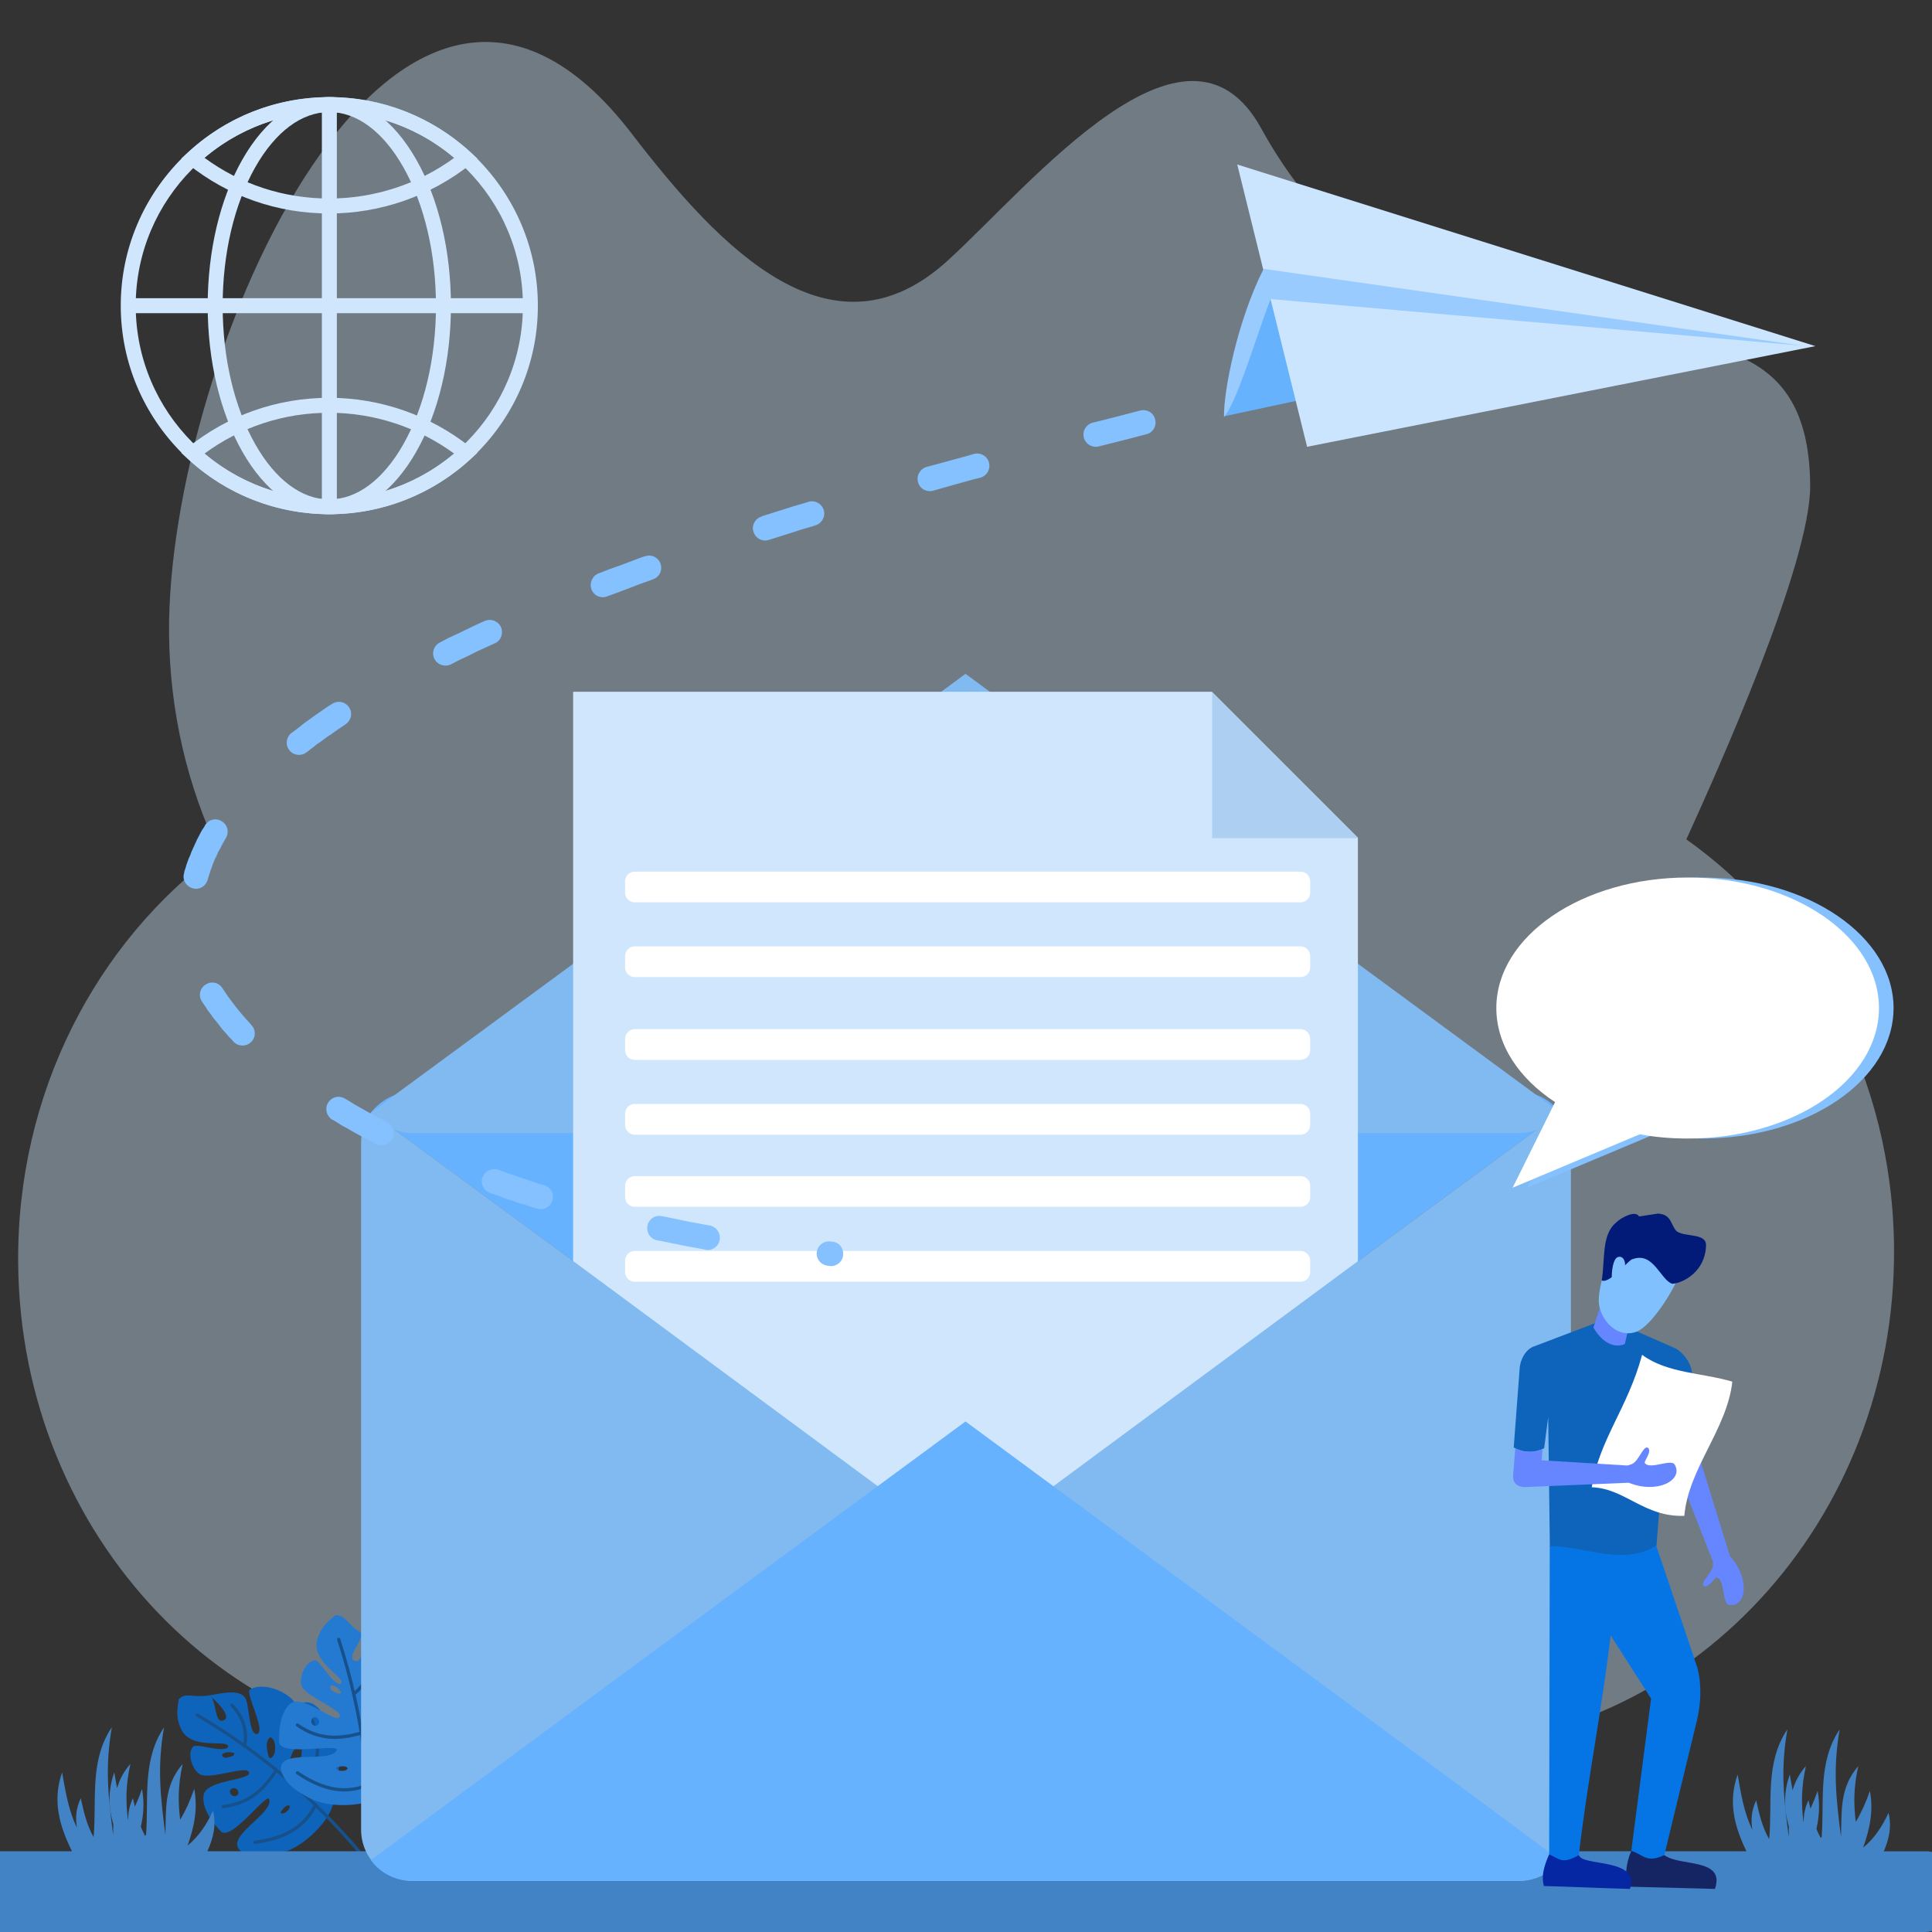 <svg xmlns="http://www.w3.org/2000/svg" enable-background="new 0 0 2000 2000" viewBox="0 0 2000 2000" id="Mansendingmarketingemail"><rect x="0" y="0" width="2000" height="2000" fill="#333333" stroke="none"/><path fill="#c7ddf4" fill-rule="evenodd" d="M695.6 1774.3c77.8 26 163.5 39.9 253.4 39.2 15.2-.1 30.3-.7 45.2-1.6 14.9.7 30 1 45.2.9 89.9-.8 175.3-16.2 252.6-43.5 58.5 25.9 122.6 39.9 189.7 39.3 267-2.3 481.4-233.9 479-517.3-1.5-176.3-86.7-331.2-215-422.4 31.2-68.6 128.9-285.4 128.2-366.7-2.4-283.4-375.4-18.9-568.3-369.3-77.3-140.4-237.3 57.3-324.6 136.9-119.2 108.6-234.4-10.6-326.9-131.3C411.6-177.6 172.6 372.3 175 655.7c.7 81.3 19.1 158.1 51.5 226.1-126.8 93.4-209.3 249.7-207.7 426 2.4 283.4 220.8 511.3 487.8 509 67.2-.5 131-15.6 189-42.5z" clip-rule="evenodd" opacity=".42" class="colorc7e9f4 svgShape"></path><path fill="#0e64ba" fill-rule="evenodd" d="M338.9 1880.7c11-16.7 17.2-58 5.8-86.2-3.5-8.7-15.5-38.5-32.7-31.1-5.1 10 5.2 32.7-15.4 29.8-9.6-4.4 13-22.9 7.9-31.7-8.5-11-32.9-20.9-46.3-12.1-2.8 6.5 16.5 41.2 8.4 45.5-8.6 2.1-8-23.8-11.9-35.7-5.3-11.6-25.4-6.2-37.9-4.2 12.5 10.5 20.5 21.5 16.1 25.1-11.7 7.5-8.1-21.3-16.1-25.1-18.2 2.9-24.1-3.6-31.7 4-2.1 12.7-2.7 18.7 1.9 30 10.6 24.4 50.2 10.4 49.2 19.4-4.3 6.9-33.3-4.3-36.2-.3-7.4 7.3.2 27.3 9 29.5 13 3.4 46.1-9.9 48.7-3.1 3.4 8.6-41.4 7.4-46.6 22.4-3.2 12.8 7.5 28.5 16.4 37.7 9.5 14.9 45.9-36.3 51-32.6 6.3 15.5-49.8 40.4-27.9 55.2 12.5 6.9 26.6 4.3 40.2 1 20.9-5.1 40.6-25.3 48.1-37.5zm-100.3-27.8c1.1-1.9 3.8-2.5 5.9-1.2 2.1 1.3 2.9 3.8 1.8 5.8-1.1 1.9-3.8 2.5-5.9 1.2-2.2-1.3-3-3.9-1.8-5.8zm39.3-35.3c2 6.5 7.1-2 6.8-5.7.5-4.6 0-11.3-4.7-13.6-5.1 2.9-4.4 11.1-2.1 19.3zm25.8 12.1c-8.5-5.1 1.3-22.9 6.7-23.2 4.9 1.3.2 25.1-6.7 23.2zm-12.7 45.5c-2 3.2 3.4 2.2 4.8.8 2.1-1.4 4.7-4.1 4-6.8-3-1.2-6.2 2.1-8.8 6zm-60.9-59.1c2.9-3 8.6-2.5 12.4-1.4.8 3-3.8 3.8-6.6 4.6-3 1-7-.6-5.8-3.2z" clip-rule="evenodd" class="color0ebaa0 svgShape"></path><g fill="#000000" class="color000000 svgShape"><g fill="#000000" class="color000000 svgShape"><path fill="#16518c" d="M380.6 1929.6c-.3-.1-.7-.3-.9-.6-50.7-62.3-108.4-112.1-176.3-152.1-.8-.5-1.1-1.5-.6-2.3.5-.8 1.5-1.1 2.3-.6 35.8 21.1 69.6 45.5 100.4 72.7 27.3 24.1 53.2 51 76.9 80.2.6.7.5 1.8-.2 2.4-.5.3-1.1.4-1.6.3z" class="color16888c svgShape"></path></g><g fill="#000000" class="color000000 svgShape"><path fill="#16518c" d="M252.9 1809c-.8-.2-1.4-1-1.3-1.9 2.7-15.6-1.6-29.2-12.8-40.7-.6-.7-.6-1.7 0-2.4.7-.6 1.7-.6 2.4 0 5.7 5.8 9.8 12.3 12.2 19.3 2.5 7.5 3.1 15.7 1.6 24.2-.2.9-1 1.5-1.9 1.4-.1.1-.1.1-.2.1z" class="color16888c svgShape"></path></g><g fill="#000000" class="color000000 svgShape"><path fill="#16518c" d="M311.4 1856.3c-.2-.1-.5-.2-.7-.3-.7-.6-.8-1.6-.2-2.4 17.8-21.5 21.3-47.2 10.1-74.4-.4-.9.1-1.8.9-2.2.9-.4 1.8.1 2.2.9 11.7 28.5 8 55.4-10.6 77.8-.4.5-1.1.7-1.7.6z" class="color16888c svgShape"></path></g><g fill="#000000" class="color000000 svgShape"><path fill="#16518c" d="M230.6 1871.8c-.7-.2-1.2-.7-1.3-1.4-.1-.9.5-1.8 1.5-1.9 23.3-2.9 38.9-13.6 53.8-37 .5-.8 1.5-1 2.3-.5.8.5 1 1.5.5 2.3-7.5 11.7-14.8 20-22.9 26-9.3 6.8-20.2 10.9-33.3 12.5h-.6z" class="color16888c svgShape"></path></g><g fill="#000000" class="color000000 svgShape"><path fill="#16518c" d="M263.5 1908.8c-.7-.2-1.2-.7-1.3-1.4-.1-.9.5-1.8 1.4-1.9 40-5.2 53.9-22.9 61.5-37.8.4-.8 1.4-1.1 2.3-.7.8.4 1.1 1.4.7 2.3-8 15.6-22.4 34.1-64 39.6-.2 0-.4 0-.6-.1z" class="color16888c svgShape"></path></g></g><path fill="#247ad1" fill-rule="evenodd" d="M381.6 1865.2c19.3-5.2 51.4-31.9 61.5-60.7 3.2-8.8 13.9-39.1-3.8-44.9-10.4 4.1-17.8 28-31.3 12.2-4.2-9.6 24.9-8.5 26.9-18.5.9-13.9-10.8-37.5-26.6-39.7-6.4 3-15 41.8-23.9 39.6-7.8-4.2 9.9-23.1 14.8-34.7 3.7-12.1-14.9-21.5-25.6-28.3 2.3 16.1 1.1 29.7-4.6 29.5-13.7-2.1 8.1-21.3 4.6-29.5-15.6-9.9-15.7-18.6-26.3-18.1-10 8.2-14.4 12.2-18.5 23.7-8.3 25.3 30.7 41 24 47.2-7.8 2.3-22.1-25.3-26.9-24.2-10.3.6-17.9 20.5-12.8 28.1 7.5 11.2 41.1 23.1 38.5 30-3.1 8.7-35.8-21.9-49.8-14.2-10.9 7.5-13.3 26.3-12.8 39.1-2.7 17.5 58.4 3.2 59.8 9.4-5.5 15.7-64.1-2.8-57.5 22.9 4.8 13.5 17 20.9 29.4 27.4 19 9.9 47.2 7.8 60.9 3.7zm-56.7-87.4c2.1-.7 4.5.7 5.2 3 .8 2.4-.4 4.8-2.5 5.5-2.1.7-4.5-.7-5.2-3-.7-2.3.4-4.8 2.5-5.5zm52.9-.2c-2.8 6.2 6.7 3.2 8.9.2 3.4-3.1 7.5-8.5 5.5-13.3-5.8-1.3-10.7 5.4-14.4 13.1zm11.3 26.1c-3-9.4 16.2-16.3 20.4-12.9 2.8 4.2-16.5 18.8-20.4 12.9zm-39.7 25.6c-3.6 1.1 1.1 4 3.1 3.8 2.5.3 6.3.1 7.5-2.5-1.5-2.8-6.1-2.5-10.6-1.3zm-6.4-84.6c4.2-.3 8.1 3.8 10.2 7.2-1.4 2.8-5.4.4-8-.9-2.9-1.3-4.9-5.1-2.2-6.3z" clip-rule="evenodd" class="color24d1b3 svgShape"></path><g fill="#000000" class="color000000 svgShape"><g fill="#000000" class="color000000 svgShape"><path fill="#16518c" d="M381.4 1930.1c-.8-.2-1.3-.9-1.3-1.7 3.4-80.3-6.8-155.8-31.1-230.8-.3-.9.2-1.8 1.1-2.1.9-.3 1.8.2 2.1 1.1 12.8 39.5 21.9 80.2 26.9 121 4.5 36.1 5.9 73.5 4.4 111 0 .9-.8 1.6-1.7 1.6-.2 0-.3-.1-.4-.1z" class="color16888c svgShape"></path></g><g fill="#000000" class="color000000 svgShape"><path fill="#16518c" d="M365.8 1755.2c-.3-.1-.7-.3-.9-.6-.6-.7-.5-1.8.3-2.4 12.3-9.9 18.2-23 17.4-39 0-.9.7-1.7 1.6-1.8.9 0 1.7.7 1.8 1.6.9 17.1-5.4 31.2-18.6 41.8-.6.4-1.1.5-1.6.4z" class="color16888c svgShape"></path></g><g fill="#000000" class="color000000 svgShape"><path fill="#16518c" d="M378.2 1829.4c-.6-.2-1.2-.7-1.3-1.4-.1-.9.5-1.8 1.4-1.9 27.5-4.3 47.2-21.2 56.9-49 .3-.9 1.3-1.3 2.1-1 .9.3 1.3 1.3 1 2.1-10.1 29-30.7 46.7-59.6 51.2h-.5z" class="color16888c svgShape"></path></g><g fill="#000000" class="color000000 svgShape"><path fill="#16518c" d="M331.1 1798.3c-8.3-2-16.3-5.7-24.2-11.2-.8-.5-1-1.6-.4-2.3.5-.8 1.6-1 2.3-.4 19.3 13.3 38.1 15.6 64.8 8 .9-.3 1.8.3 2.1 1.1.3.9-.3 1.8-1.1 2.1-13.4 3.8-24.3 5.2-34.4 4.3-3.1-.4-6.1-.9-9.1-1.6z" class="color16888c svgShape"></path></g><g fill="#000000" class="color000000 svgShape"><path fill="#16518c" d="M340.9 1852.6c-9.9-2.4-21.1-7.3-33.9-16-.8-.5-1-1.6-.4-2.3.5-.8 1.6-1 2.3-.4 33.4 22.6 55.5 18.6 71 12.5.9-.3 1.8.1 2.2.9.3.9-.1 1.8-.9 2.2-10.4 4-23.4 7.2-40.3 3.1z" class="color16888c svgShape"></path></g></g><path fill="#4283c5" fill-rule="evenodd" d="M2000 1917.2v81.9c-2.4.6-4.9.9-7.5.9H0v-83.6h74.5c-12.6-25.6-20.7-52-10.2-81.6 3.3 18.3 6.4 39.3 15.4 57.2-1.8-9.8-1.1-20 3.9-30.5 2.9 12.8 5.9 27.4 13.3 40.2 3.4-38.4-4.6-78.9 18.9-113.7-7.2 41.4-3.9 70.6 1.3 111.3.1-3.5.2-7.2.2-10.8-4.9-17.1-5.8-34.8 1-53.7 1 5.3 1.8 10.8 2.9 16.3 2.5-8.7 6.7-17.1 13.8-25.1-4.9 21.7-4.9 39-2.6 57.7l.3-.5c-.1-7 1.4-14.3 4.9-21.7.6 2.8 1.3 5.8 2 8.7 2.7-5.8 5.2-11.9 7.4-18.4 2.6 14.2 1.6 27-1.2 39.2 1.3 3.3 2.8 6.4 4.4 9.5.3-.4.7-.7 1-1.1 2.8-37.8-4.2-77.3 18.6-111.3-7.2 41.4-3.8 70.6 1.4 111.3.9-25.1-1.9-50.8 17.9-73.3-4.9 21.7-4.9 39-2.6 57.7 5.6-9.3 10.4-19.9 14.6-32 4 22-.6 40.7-6.9 58.7 11.3-9.3 19.6-21.3 26.3-36.1 3.8 15.7-.1 29-5.8 42h402.7c-8.6-21.2-12.4-43.2-3.7-67.3 3.2 18.4 6.3 39.4 15.3 57.2-1.8-9.8-1.1-19.8 4-30.5 2.9 12.9 5.9 27.4 13.4 40.2 3.4-38.4-4.6-78.9 18.8-113.6-7.2 41.3-3.9 70.6 1.4 111.3.1-3.6.1-7.3.2-10.8-4.9-17.1-5.9-34.8 1-53.8.9 5.3 1.7 10.8 2.8 16.4 2.5-8.7 6.7-17.1 13.9-25.1-5 21.6-4.9 38.9-2.7 57.7l.4-.6c-.1-7 1.3-14.2 4.8-21.7.7 2.9 1.3 5.8 2.1 8.8 2.6-5.8 5.1-11.9 7.4-18.4 2.6 14.2 1.5 27-1.2 39.2 1.3 3.1 2.7 6.4 4.5 9.4.3-.4.7-.8.9-1.1 2.9-37.6-4.2-77.3 18.7-111.2-7.2 41.3-3.9 70.6 1.4 111.3.8-25.2-2.1-50.8 17.8-73.3-4.9 21.6-4.9 38.9-2.6 57.7 5.7-9.3 10.4-19.9 14.7-32 3.4 18.4.5 34.6-4.2 50.2h6.1c7-7.8 12.6-17.1 17.4-27.6 2.5 9.9 1.7 18.9-.5 27.6H1436c-.2-6.3.2-12.8 1.5-19.6 2.4 7 5 13.4 7.9 19.6h7.8c.9-14.3 0-28.5-3.8-45.3 12.5 14.2 16.1 29.5 17.2 45.3h4.1c2.8-27.6 3.4-52.1-1.9-83.3 17.3 25.6 17.4 54.5 17.7 83.3h3.6c-.2-6.3.2-12.8 1.5-19.6 2.2 6.5 4.7 12.7 7.4 18.5.7-3 1.3-5.9 1.9-8.8 1.5 3.4 2.7 6.6 3.5 9.9h2.9c.9-14.3 0-28.5-3.8-45.3 7.1 8 11.3 16.4 13.8 25.1 1.1-5.5 2-11 2.9-16.3 4.6 12.7 5.6 24.7 4.3 36.5h.2c2.8-27.6 3.4-52.1-2.1-83.3 17.3 25.6 17.5 54.5 17.8 83.3h12.2c.8-3.4 1.5-6.6 2.3-9.9 1.5 3.4 2.7 6.6 3.5 9.9h8.3c3.6-12.3 5.5-25 7.6-36.5 4.5 12.7 5.5 24.7 4.3 36.5h229.3c-12.1-25-19.4-50.7-9.1-79.4 3.2 18.3 6.3 39.3 15.3 57.2-1.8-9.8-1.1-19.9 3.9-30.6 2.9 12.9 5.9 27.5 13.5 40.3 3.4-38.4-4.6-78.9 18.8-113.7-7.2 41.4-3.9 70.6 1.4 111.3.1-3.5.1-7.2.1-10.8-4.9-17.1-5.8-34.8 1-53.7 1 5.3 1.8 10.8 2.9 16.3 2.5-8.7 6.7-17.1 13.8-25.1-4.9 21.7-4.9 39-2.6 57.7l.3-.5c-.1-7 1.4-14.3 4.9-21.8.7 2.9 1.3 5.8 2.1 8.8 2.6-5.8 5.1-11.9 7.4-18.4 2.6 14.2 1.5 27-1.2 39.2 1.2 3.3 2.7 6.4 4.5 9.5.2-.4.5-.8.9-1.1 2.8-37.8-4.2-77.3 18.6-111.3-7.1 41.4-3.8 70.6 1.4 111.3.9-25.1-1.9-50.8 17.9-73.3-4.9 21.7-4.9 39-2.6 57.7 5.6-9.3 10.4-20 14.6-32 4.1 22-.7 40.6-7 58.7 11.3-9.3 19.5-21.3 26.3-36.1 3.6 14.8.3 27.6-4.9 39.9h42.7c2.3-.2 4.8.1 7.2.7z" clip-rule="evenodd" class="color42c5a0 svgShape"></path><path fill="#66b2ff" fill-rule="evenodd" d="m999.5 1605.7 389.8-288.1 225.7-166c-10.3-13.1-25.2-21.4-42.9-21.4H427c-16.8 0-32.6 8.4-42.9 21.4l225.7 166 389.7 288.1z" clip-rule="evenodd" class="color6666ff svgShape"></path><path fill="#81b9f1" fill-rule="evenodd" d="m999.5 697.5 389.8 288.1 225.7 166c-10.3 13.1-25.2 21.4-42.9 21.4H427c-16.8 0-32.6-8.4-42.9-21.4l225.7-166 389.7-288.1z" clip-rule="evenodd" class="color8183f1 svgShape"></path><path fill="#cfe6fd" d="M593.3 716.1h661.2l151.2 151.2v986.8H593.3z" class="colordfcffd svgShape"></path><path fill="#adcff2" d="M1405.7 867.6h-150.9V716.7l150.9 150.6z" class="colorc1adf2 svgShape"></path><path fill="#81b9f1" fill-rule="evenodd" d="M1615 1151.6c6.5 8.4 11.2 19.6 11.2 31.7v710.6c0 29.8-24.2 53.2-54.1 53.2H427c-28.9 0-53.2-23.3-53.2-53.2v-710.6c0-12.1 3.7-23.3 10.3-31.7l225.7 166 389.8 288.1 389.8-288.1 225.6-166z" clip-rule="evenodd" class="color8183f1 svgShape"></path><path fill="#66b2ff" fill-rule="evenodd" d="m999.5 1471.5-389.8 287.2L384 1925.6c9.3 13.1 25.2 21.4 42.9 21.4H1572c17.7 0 33.6-8.4 42.9-21.4l-225.7-166.9-389.7-287.2z" clip-rule="evenodd" class="color6666ff svgShape"></path><path fill="#ffffff" d="M1346.3 934.1H657.1c-5.5 0-10-4.5-10-10v-11.8c0-5.5 4.5-10 10-10h689.2c5.5 0 10 4.5 10 10v11.8c0 5.5-4.5 10-10 10zM1346.3 1011.5H657.1c-5.5 0-10-4.5-10-10v-11.8c0-5.5 4.5-10 10-10h689.2c5.5 0 10 4.5 10 10v11.8c0 5.6-4.5 10-10 10zM1346.3 1097.2H657.1c-5.5 0-10-4.5-10-10v-11.8c0-5.5 4.5-10 10-10h689.2c5.5 0 10 4.5 10 10v11.8c0 5.5-4.5 10-10 10zM1346.3 1174.6H657.1c-5.5 0-10-4.5-10-10v-11.8c0-5.5 4.5-10 10-10h689.2c5.5 0 10 4.5 10 10v11.8c0 5.6-4.5 10-10 10zM1346.3 1249.3H657.1c-5.5 0-10-4.5-10-10v-11.8c0-5.5 4.5-10 10-10h689.2c5.5 0 10 4.5 10 10v11.8c0 5.5-4.5 10-10 10zM1346.3 1326.8H657.1c-5.5 0-10-4.5-10-10V1305c0-5.5 4.5-10 10-10h689.2c5.5 0 10 4.5 10 10v11.8c0 5.5-4.5 10-10 10z" class="colorffffff svgShape"></path><path fill="#84c1fe" d="M1180.5 424.9c6.9-1.5 13.8 2.4 15.3 9.3 1.8 6.9-2.4 13.8-9 15.3l-18.3 4.8-18.9 4.8-12 3c-6.9 1.8-13.8-2.4-15.6-9-1.8-6.9 2.4-13.8 9.3-15.6l12.3-3 18.6-4.8 18.3-4.8zm-319.1 860.5c6.9.3 12 6.6 11.4 13.5-.3 6.9-6.6 12.3-13.5 11.7l-2.1-.3c-6.9-.6-12.3-6.6-11.7-13.5.6-7.2 6.9-12.3 13.8-11.7l2.1.3zm-126.6-16.8c6.9 1.5 11.4 8.1 10.2 15-1.2 6.9-7.8 11.4-14.7 10.2l-.6-.3-11.4-2.1-11.4-2.1-11.7-2.4-11.7-2.4-3.6-.6c-6.9-1.5-11.1-8.4-9.6-15.3s8.1-11.1 15-9.6l3.3.6 11.7 2.4 11.4 2.4 11.4 2.1 11.1 2.1h.6zm-171.4-41.7a12.6 12.6 0 0 1 8.4 15.9 12.6 12.6 0 0 1-15.9 8.4l-2.4-.6-6-2.1-5.7-1.8-6-1.8-5.7-2.1-6-1.8-5.7-2.1-5.7-2.1-5.4-1.8c-6.6-2.4-10.2-9.6-7.8-16.2 2.4-6.6 9.9-10.2 16.5-7.8l5.1 1.8 5.7 2.1 5.7 1.8 5.7 2.1 5.7 1.8 5.7 2.1 5.7 1.8 5.7 1.8 2.4.6zm-162.7-65.2c6.3 3 8.7 10.8 5.4 17.1-3.3 6-10.8 8.7-17.1 5.4l-3.6-2.1-5.1-2.7-5.4-2.7-5.1-2.7-4.8-2.7-5.1-3-5.1-2.7-4.8-3-4.8-3-1.5-.6c-5.7-3.9-7.8-11.7-3.9-17.7 3.6-5.7 11.4-7.8 17.4-3.9l1.2.6 4.5 2.7 4.8 3 4.8 2.7 4.8 2.7 4.8 2.7 5.1 2.7 4.8 2.7 5.1 2.4 3.6 2.1zm-140.4-100.5c4.8 5.1 4.5 13.2-.6 17.7-5.1 4.8-13.2 4.5-18-.6l-1.2-1.5-3.6-3.6-3.3-3.9-3.3-3.6-3-3.9-3-3.9-3.3-3.9-2.7-3.9-3-3.9-2.7-4.2-2.7-3.9-.9-1.5c-3.9-5.7-2.1-13.8 3.9-17.4 6-3.9 13.8-2.1 17.4 3.9l.6.9 2.7 3.9 2.4 3.6 2.7 3.6 2.7 3.6 2.7 3.6 2.7 3.3 3 3.6 3 3.6 3 3.3 3.3 3.6 1.2 1.5zm-45.4-150.4c-2.1 6.9-9 10.8-15.6 8.7-6.9-2.1-10.8-9-8.7-15.6l.3-2.1 1.2-3.3.9-3.3 1.2-3.3 1.2-3.3 1.5-3.3 1.2-3.3 1.5-3.3 1.5-3.3 1.5-3.3 1.5-3.3 1.8-3.3 1.5-3 1.8-3.3 2.1-3 .9-1.8c3.6-6 11.4-8.1 17.4-4.2 6 3.6 7.8 11.4 4.2 17.4l-.9 1.5-1.5 2.7-1.5 2.7-1.5 3-1.5 2.7-1.5 3-1.2 2.7-1.5 3-1.2 2.7-1.2 3-.9 2.7-1.2 3-.9 3-.9 2.7-.9 3-.6 1.8zm102.4-132c-5.4 4.2-13.5 3.3-17.7-2.1-4.5-5.7-3.3-13.5 2.1-18l.6-.3 3.6-2.7 3.6-2.7 3.6-3 3.6-2.7 3.9-2.7 3.6-2.7 3.9-2.7 3.9-2.7 3.9-2.7 3.9-2.7 3.9-2.4c6-3.9 13.8-2.4 17.7 3.6 3.9 5.7 2.1 13.5-3.6 17.4l-3.9 2.7-3.6 2.4-3.9 2.7-3.6 2.7-3.9 2.4-3.6 2.7-3.6 2.7-3.6 2.4-3.3 2.7-3.6 2.7-3.3 2.7-.6.3zm149.4-91c-6.3 3-14.1.3-17.1-6-3-6.3-.3-13.8 6-16.8l8.4-4.5 9.9-4.5 9.9-4.8 9.9-4.8 8.1-3.6c6.3-2.7 13.8 0 16.8 6.3 2.7 6.6 0 14.1-6.3 16.8l-7.8 3.6-9.9 4.5-9.6 4.8-9.6 4.5-8.7 4.5zm162.1-70.5c-6.6 2.7-14.1-.6-16.5-7.2s.9-13.8 7.2-16.5l.9-.3 10.8-4.2 11.1-3.9 11.1-4.2 11.1-4.2 3-.9c6.6-2.4 13.8.9 16.2 7.5 2.4 6.6-.9 13.8-7.5 16.2l-3 1.2-11.1 3.9-10.8 4.2-11.1 4.2-10.8 3.9-.6.3zM796 558.8c-6.6 2.4-13.8-1.5-15.9-8.1-2.4-6.6 1.5-13.8 8.1-15.9l.3-.3 11.4-3.6 11.4-3.6 11.4-3.6 11.4-3.3 2.7-.9c6.6-2.1 13.8 1.8 15.9 8.4 2.1 6.6-1.8 13.8-8.4 15.9l-2.7.9-11.4 3.3-11.1 3.6-11.4 3.6-11.4 3.6h-.3zM965.9 508c-6.9 1.8-13.8-2.1-15.6-9-1.8-6.6 2.1-13.5 8.7-15.6l20.1-5.4 21.9-6 7.2-2.1c6.6-1.8 13.8 2.1 15.6 9 1.8 6.9-2.4 13.8-9 15.6l-7.2 1.8-21.6 6-20.1 5.7z" class="color84b2fe svgShape"></path><path fill="#67b2fd" fill-rule="evenodd" d="M1318.4 297.4 1266.9 431l136.4-29.2z" clip-rule="evenodd" class="color6767fd svgShape"></path><path fill="#cce5fe" fill-rule="evenodd" d="m1353.1 462.5-72.3-292.2 598.5 188z" clip-rule="evenodd" class="colorccccfe svgShape"></path><path fill="#99cbfe" fill-rule="evenodd" d="M1267.1 431.5c-.6-26.3 13.8-99.5 41-153.2l557.7 79.6-550.6-48.3c-15.1 40-35.5 108.8-48.1 121.9z" clip-rule="evenodd" class="color9999fe svgShape"></path><path fill="#6686ff" fill-rule="evenodd" d="m1727 1477.7 30-2.3 3.1 36 30.6 99.3-17.9 4.7-39.7-101.3z" clip-rule="evenodd" class="colorff9866 svgShape"></path><path fill="#152563" fill-rule="evenodd" d="m1707.2 1905 15.7 15.4c16 12.2 63.5 2.5 52.4 35l-92-2.4c-.5-10.5-.5-23.7 5.3-36.5l18.6-11.5z" clip-rule="evenodd" class="color153663 svgShape"></path><path fill="#0627a3" fill-rule="evenodd" d="m1619.3 1905 15.2 15.4c3.1 12.1 64 2.5 52.8 35-30.7-.8-58.3-2.2-89.1-3-2.7-9.6-.3-19.9 5.5-32.8 7-4.3 8.7-10.4 15.6-14.6z" clip-rule="evenodd" class="color0643a3 svgShape"></path><path fill="#0575e6" fill-rule="evenodd" d="m1649.4 1553 64.9 46.4c14.3 42.3 28.5 84.7 42.8 127 4.9 18.5 3.3 37.6 0 52.7l-34.2 141.3c-18.7 8.6-21.2-.3-34.2-4.4l20.5-157.6-41.9-65.5c-8.9 76.5-24.1 151.1-32.9 227.5-17.2 9.7-19.4 4.1-30.7-.8l.6-319.2 45.1-47.4z" clip-rule="evenodd" class="color2c7efe svgShape"></path><path fill="#0e64ba" fill-rule="evenodd" d="M1714.8 1600c-35.6 21.5-73.5.5-110.4.6l-1.7-133.7c-1.4 10.8-2.8 21.6-4.2 32.3-12.9 6.4-24.5 3.3-31.5-.8l6.3-83.7c.9-6.3 5-17.4 14.7-20.9l75.9-28.9 70.7 31c7.8 4.4 15.2 14 16.8 23.5 3 24.9 5.6 47.4 8.6 72.3-8.6 4.9-20.9 6.7-33.4 1.3l-1.7-22.4-10.1 129.4z" clip-rule="evenodd" class="color0ebaa0 svgShape"></path><path fill="#6686ff" fill-rule="evenodd" d="m1689.8 1358.1-31.4-11.1-8.9 27.3c9.9 16.9 22.4 21.3 32.5 17.1l7.8-33.3z" clip-rule="evenodd" class="colorff9866 svgShape"></path><path fill="#81c0ff" fill-rule="evenodd" d="M1678.7 1279.2c20.9 9.7 41.7 19.4 62.6 29.2-.5 15.5-30.3 64.6-47.8 70.4-22 7.5-40.1-16.9-38.4-35.1.9-17.1 12.5-54.8 23.6-64.5z" clip-rule="evenodd" class="colorffaa81 svgShape"></path><path fill="#021b79" fill-rule="evenodd" d="M1690.3 1303.4c21.5-7.8 28.7 21.8 40.9 25.6 11.8-.9 33.6-13 34.8-38.4 1.7-14.7-20.7-9.6-30.1-15.8-6.6-6.3-5-17.7-19.6-18.5l-19.6 3c-3.4-7.1-19.4 1.6-23.7 6.3-15.4 12.5-11.3 38.7-14.9 59.9 8.5 4 28.3-22.3 32.2-22.1z" clip-rule="evenodd" class="color002c72 svgShape"></path><path fill="#81c0ff" fill-rule="evenodd" d="M1668.5 1322.2c13.2 3.9 15.7-1.1 13.8-12.4.2-4.9-2.5-10.5-8-8.3-4.7 2.6-5.9 14.9-5.8 20.7z" clip-rule="evenodd" class="colorffaa81 svgShape"></path><path fill="#6686ff" fill-rule="evenodd" d="M1773.3 1619.3c.9 7.7-14.6 19.6-9.4 22.6 5.3 2.5 11.4-9.9 13.3-8.9 8.8 2.5 5.5 27.3 12.7 28.4 18.3 2.7 22.1-28.1.2-51.3l-14.1 1.4c-1.6.6-3.4-1-2.7 7.8z" clip-rule="evenodd" class="colorff9866 svgShape"></path><path fill="#ffffff" fill-rule="evenodd" d="M1699.9 1402.5c26 19.3 62.4 18.5 93.4 27.8-5.5 49.4-45.5 89.8-49.7 138.9-41.9 1.4-61.1-28.4-95.8-29.6 7.5-49 37.2-81.8 52.1-137.1z" clip-rule="evenodd" class="colorffffff svgShape"></path><path fill="#6686ff" fill-rule="evenodd" d="m1568.6 1499.4-2.2 27.6c-.5 7.4 3 12.4 12.9 12.4l107.1-4.5v-17.7l-90.5-5.5.9-11.6c-11.1 4.9-21.3 2.7-28.2-.7z" clip-rule="evenodd" class="colorff9866 svgShape"></path><path fill="#6686ff" fill-rule="evenodd" d="M1688.7 1515.8c7.4-1.9 12.7-20.7 17.4-16.9 4.4 3.9-5 14.3-3.3 15.7 5.3 7.2 27.3-4.9 30.9 1.6 9.3 16-18 30.7-47.7 18.7l-3.8-13.6c.1-1.7-1.9-2.8 6.5-5.5z" clip-rule="evenodd" class="colorff9866 svgShape"></path><path fill="#84c1fe" d="M1762.3 908.4c-109.4 0-198.2 60.7-198.2 135.1 0 38.3 23.4 72.8 60.8 97.4l-43.9 88.6 131.6-55.3c15.8 3 32.5 4.4 49.7 4.4 109.4 0 197.9-60.5 197.9-135.1 0-74.3-88.6-135.1-197.9-135.1z" class="color84b2fe svgShape"></path><path fill="#ffffff" d="M1747.2 908.4c-109.4 0-198.2 60.7-198.2 135.1 0 38.3 23.4 72.8 60.8 97.4l-43.9 88.6 131.6-55.3c15.8 3 32.5 4.4 49.7 4.4 109.4 0 197.9-60.5 197.9-135.1 0-74.3-88.6-135.1-197.9-135.1z" class="colorffffff svgShape"></path><path fill="#cfe6fd" d="M340.9 532.3c-119.1 0-215.9-96.9-215.9-215.9 0-119.1 96.9-215.9 215.9-215.9 119.1 0 215.9 96.9 215.9 215.9.1 119.1-96.8 215.9-215.9 215.9zm0-416.3c-110.5 0-200.4 89.9-200.4 200.4s89.9 200.4 200.4 200.4 200.4-89.9 200.4-200.4c.1-110.5-89.8-200.4-200.4-200.4z" class="colordfcffd svgShape"></path><path fill="#cfe6fd" d="M340.9 532.3c-34.4 0-66.4-23.1-90.2-65-23-40.6-35.7-94.1-35.7-150.9 0-56.7 12.7-110.3 35.7-150.9 23.8-41.9 55.8-65 90.2-65 34.4 0 66.4 23.1 90.2 65 23 40.6 35.7 94.1 35.7 150.9 0 56.7-12.7 110.3-35.7 150.9-23.8 41.9-55.8 65-90.2 65zm0-416.3c-28.5 0-55.8 20.3-76.7 57.2-21.7 38.3-33.7 89.1-33.7 143.3 0 54.1 12 105 33.7 143.3 20.9 36.9 48.2 57.2 76.7 57.2s55.8-20.3 76.7-57.2c21.7-38.3 33.7-89.1 33.7-143.3 0-54.1-12-105-33.7-143.3-20.9-36.9-48.1-57.2-76.7-57.2z" class="colordfcffd svgShape"></path><path fill="#cfe6fd" d="M333.2 108.2h15.5v416.4h-15.5z" class="colordfcffd svgShape"></path><path fill="#cfe6fd" d="M132.7 308.7h416.4v15.5H132.7zM340.9 221c-53.9 0-104.5-17.7-146.3-51.1l-7-5.6 6.6-6.1c40-37.2 92.1-57.6 146.8-57.6 54.5 0 106.6 20.5 146.7 57.6l6.6 6.1-7 5.6C446 202.8 394 221 340.9 221zm-129.3-57.7c37.6 27.6 82.1 42.2 129.3 42.2 46.5 0 92.1-14.9 129.3-42.1C434 132.7 388.5 116 340.9 116c-47.6 0-93.2 16.7-129.3 47.3zM340.9 532.3c-54.6 0-106.7-20.4-146.7-57.5l-6.6-6.1 7-5.6c42-33.6 92.6-51.3 146.3-51.3 53 0 104.9 18.2 146.3 51.3l7 5.6-6.6 6.1c-40.1 37.1-92.2 57.5-146.7 57.5zm-129.3-62.7c36.1 30.5 81.7 47.2 129.3 47.2 47.5 0 93-16.7 129.3-47.2-37.4-27.3-82.9-42.3-129.3-42.3-47.1 0-91.6 14.6-129.3 42.3z" class="colordfcffd svgShape"></path></svg>